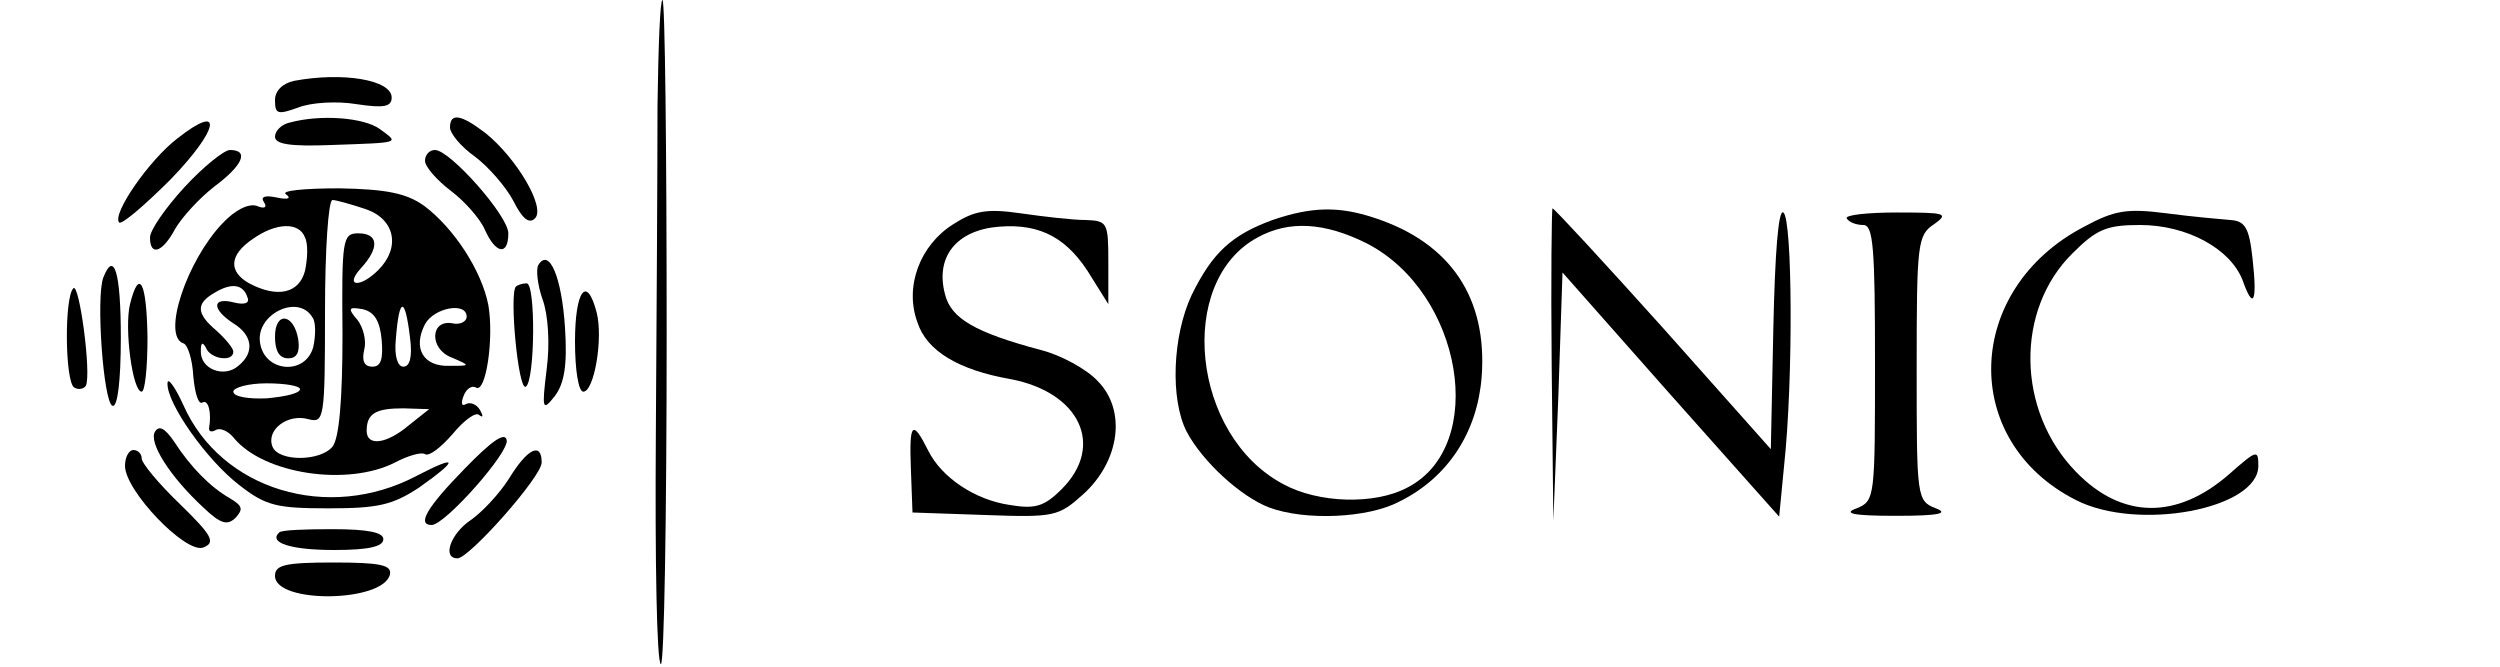 <?xml version="1.0" standalone="no"?>
<!DOCTYPE svg PUBLIC "-//W3C//DTD SVG 20010904//EN"
 "http://www.w3.org/TR/2001/REC-SVG-20010904/DTD/svg10.dtd">
<svg version="1.0" xmlns="http://www.w3.org/2000/svg"
 width="300pt" height="80pt" viewBox="0 0 300 80"
 preserveAspectRatio="xMidYMid meet">
<g transform="translate(0,80) scale(0.1,-0.1)"
fill="black" stroke="none">
<path d="M789 673 c0 -71 -1 -249 -2 -396 -1 -148 1 -271 6 -274 4 -2 7 176 7
396 0 221 -2 401 -5 401 -3 0 -5 -57 -6 -127z"/>
<path d="M353 703 c-14 -3 -23 -12 -23 -23 0 -17 3 -18 28 -9 15 6 46 8 70 4
33 -5 42 -3 42 8 0 21 -58 31 -117 20z"/>
<path d="M213 634 c-34 -26 -79 -91 -70 -101 3 -3 31 21 62 52 58 60 64 93 8
49z"/>
<path d="M348 653 c-10 -2 -18 -10 -18 -17 0 -9 18 -12 68 -10 84 3 81 2 58
19 -19 14 -71 18 -108 8z"/>
<path d="M540 647 c0 -7 13 -23 30 -35 16 -12 37 -36 46 -53 11 -22 19 -28 26
-21 13 13 -22 72 -59 102 -30 23 -43 25 -43 7z"/>
<path d="M221 575 c-22 -24 -41 -51 -41 -60 0 -23 15 -18 30 10 8 14 29 37 47
51 35 26 42 44 19 44 -7 0 -32 -20 -55 -45z"/>
<path d="M510 607 c0 -7 14 -23 31 -36 16 -12 35 -33 41 -47 13 -29 28 -31 28
-4 0 21 -70 100 -88 100 -7 0 -12 -6 -12 -13z"/>
<path d="M343 567 c7 -5 3 -7 -11 -4 -14 3 -20 1 -15 -6 4 -6 0 -8 -9 -4 -10
3 -26 -5 -41 -21 -43 -45 -73 -135 -47 -144 5 -1 11 -19 12 -40 2 -20 6 -34
11 -31 7 4 11 -12 8 -30 -1 -5 3 -6 8 -3 5 3 15 -1 22 -10 36 -43 136 -58 193
-29 15 8 32 13 36 10 5 -3 19 8 33 24 14 17 28 27 32 23 5 -4 5 -1 1 6 -4 7
-12 10 -17 7 -5 -3 -6 1 -3 9 3 9 10 14 15 11 12 -8 22 59 15 99 -8 41 -41 92
-77 119 -21 15 -45 20 -102 21 -43 0 -70 -3 -64 -7z m96 -18 c35 -12 42 -46
15 -73 -22 -22 -41 -20 -21 2 23 25 21 42 -3 42 -19 0 -20 -7 -19 -121 0 -79
-4 -125 -12 -135 -15 -18 -65 -18 -72 0 -8 20 18 40 43 33 19 -5 20 0 20 129
0 74 4 134 9 134 4 0 22 -5 40 -11z m-73 -34 c4 -8 3 -26 0 -40 -7 -27 -33
-33 -67 -15 -25 14 -24 34 4 53 28 20 56 21 63 2z m-69 -72 c3 -7 -4 -9 -16
-6 -27 7 -27 -8 -1 -25 23 -14 26 -35 6 -51 -17 -15 -46 -4 -45 18 0 10 2 11
6 4 5 -14 33 -18 33 -5 0 4 -9 15 -20 25 -25 21 -25 33 -2 46 20 12 34 10 39
-6z m78 -24 c4 -5 4 -21 1 -35 -9 -35 -59 -31 -64 5 -5 34 46 59 63 30z m83
-27 c2 -23 -1 -32 -11 -32 -10 0 -13 7 -10 20 3 11 -1 27 -8 36 -12 14 -11 16
6 13 14 -3 21 -14 23 -37z m34 3 c3 -23 0 -35 -8 -35 -7 0 -11 13 -9 33 4 51
11 52 17 2z m68 25 c0 -6 -8 -10 -17 -8 -27 5 -28 -31 -1 -41 23 -10 23 -10
-3 -10 -31 -1 -44 21 -29 50 11 20 50 27 50 9z m-200 -87 c0 -5 -18 -9 -40
-11 -22 -1 -40 2 -40 8 0 5 18 10 40 10 22 0 40 -3 40 -7z m131 -43 c-27 -23
-51 -26 -51 -7 0 21 11 27 44 27 l31 -1 -24 -19z"/>
<path d="M330 396 c0 -17 5 -26 16 -26 10 0 14 7 12 22 -5 32 -28 35 -28 4z"/>
<path d="M1144 531 c-40 -25 -59 -75 -43 -118 11 -34 49 -57 112 -68 83 -16
113 -80 61 -132 -21 -21 -32 -24 -62 -19 -42 6 -82 33 -98 65 -19 38 -23 34
-21 -20 l2 -54 87 -3 c83 -3 88 -2 118 25 44 40 52 101 17 136 -13 14 -44 31
-68 37 -79 21 -108 38 -115 67 -12 45 14 77 65 81 50 4 83 -14 111 -61 l20
-32 0 50 c0 48 -1 50 -27 51 -16 0 -50 4 -78 8 -41 6 -56 3 -81 -13z"/>
<path d="M1527 536 c-49 -18 -72 -39 -97 -90 -23 -49 -26 -125 -6 -164 19 -36
65 -78 99 -91 43 -16 118 -13 156 7 59 29 94 84 99 150 7 94 -37 160 -127 190
-44 15 -77 14 -124 -2z m113 -28 c115 -59 146 -243 49 -293 -39 -21 -107 -19
-149 4 -110 58 -129 243 -31 296 38 21 81 18 131 -7z"/>
<path d="M1862 363 l2 -188 6 149 5 149 130 -147 130 -146 6 62 c11 102 10
296 -1 303 -6 4 -10 -48 -12 -139 l-3 -145 -129 145 c-71 79 -131 144 -133
144 -1 0 -2 -84 -1 -187z"/>
<path d="M2216 538 c3 -5 12 -8 20 -8 12 0 14 -28 14 -165 0 -162 0 -166 -22
-175 -17 -6 -5 -9 47 -9 52 0 64 3 48 9 -23 9 -23 13 -23 168 0 150 1 160 21
173 18 13 14 14 -45 14 -35 0 -62 -3 -60 -7z"/>
<path d="M2501 528 c-144 -75 -150 -257 -10 -328 74 -38 219 -11 219 41 0 20
-2 19 -35 -10 -63 -55 -129 -54 -184 3 -71 73 -73 194 -4 262 29 29 41 34 81
34 56 0 108 -28 123 -66 13 -37 18 -27 12 26 -4 37 -9 45 -27 46 -11 1 -46 4
-76 8 -47 6 -62 4 -99 -16z"/>
<path d="M646 482 c-3 -5 -1 -24 5 -41 7 -19 9 -54 5 -84 -6 -49 -5 -51 10
-32 11 15 15 36 12 82 -4 61 -19 96 -32 75z"/>
<path d="M124 467 c-9 -23 0 -150 11 -154 6 -2 10 29 10 82 0 78 -8 105 -21
72z"/>
<path d="M88 454 c-11 -11 -10 -112 1 -119 5 -3 11 -2 14 2 7 14 -8 125 -15
117z"/>
<path d="M156 435 c-7 -29 3 -105 14 -105 4 0 7 29 7 65 -1 67 -10 84 -21 40z"/>
<path d="M619 456 c-8 -9 3 -126 12 -120 11 7 12 124 1 124 -5 0 -11 -2 -13
-4z"/>
<path d="M690 390 c0 -33 4 -60 10 -60 13 0 24 64 16 95 -12 46 -26 26 -26
-35z"/>
<path d="M201 340 c-1 -24 47 -92 86 -122 32 -25 45 -28 107 -28 60 0 77 4
109 25 48 34 47 40 -3 14 -106 -56 -235 -17 -280 85 -10 22 -19 34 -19 26z"/>
<path d="M186 282 c-8 -13 18 -54 58 -91 21 -20 29 -22 39 -12 9 10 8 14 -7
23 -23 13 -47 37 -67 68 -11 16 -18 20 -23 12z"/>
<path d="M558 238 c-46 -47 -58 -68 -40 -68 16 0 94 88 90 102 -2 10 -18 -1
-50 -34z"/>
<path d="M150 241 c0 -30 73 -106 94 -98 15 6 11 14 -28 52 -25 24 -46 49 -46
55 0 5 -4 10 -10 10 -5 0 -10 -8 -10 -19z"/>
<path d="M611 226 c-12 -19 -33 -41 -46 -50 -24 -16 -35 -46 -16 -46 14 0 101
98 101 115 0 25 -17 17 -39 -19z"/>
<path d="M335 161 c-13 -12 13 -21 66 -21 41 0 59 4 59 13 0 8 -18 12 -61 12
-33 0 -62 -1 -64 -4z"/>
<path d="M330 109 c0 -34 131 -32 138 2 2 11 -12 14 -68 14 -58 0 -70 -3 -70
-16z"/>
</g>
</svg>
